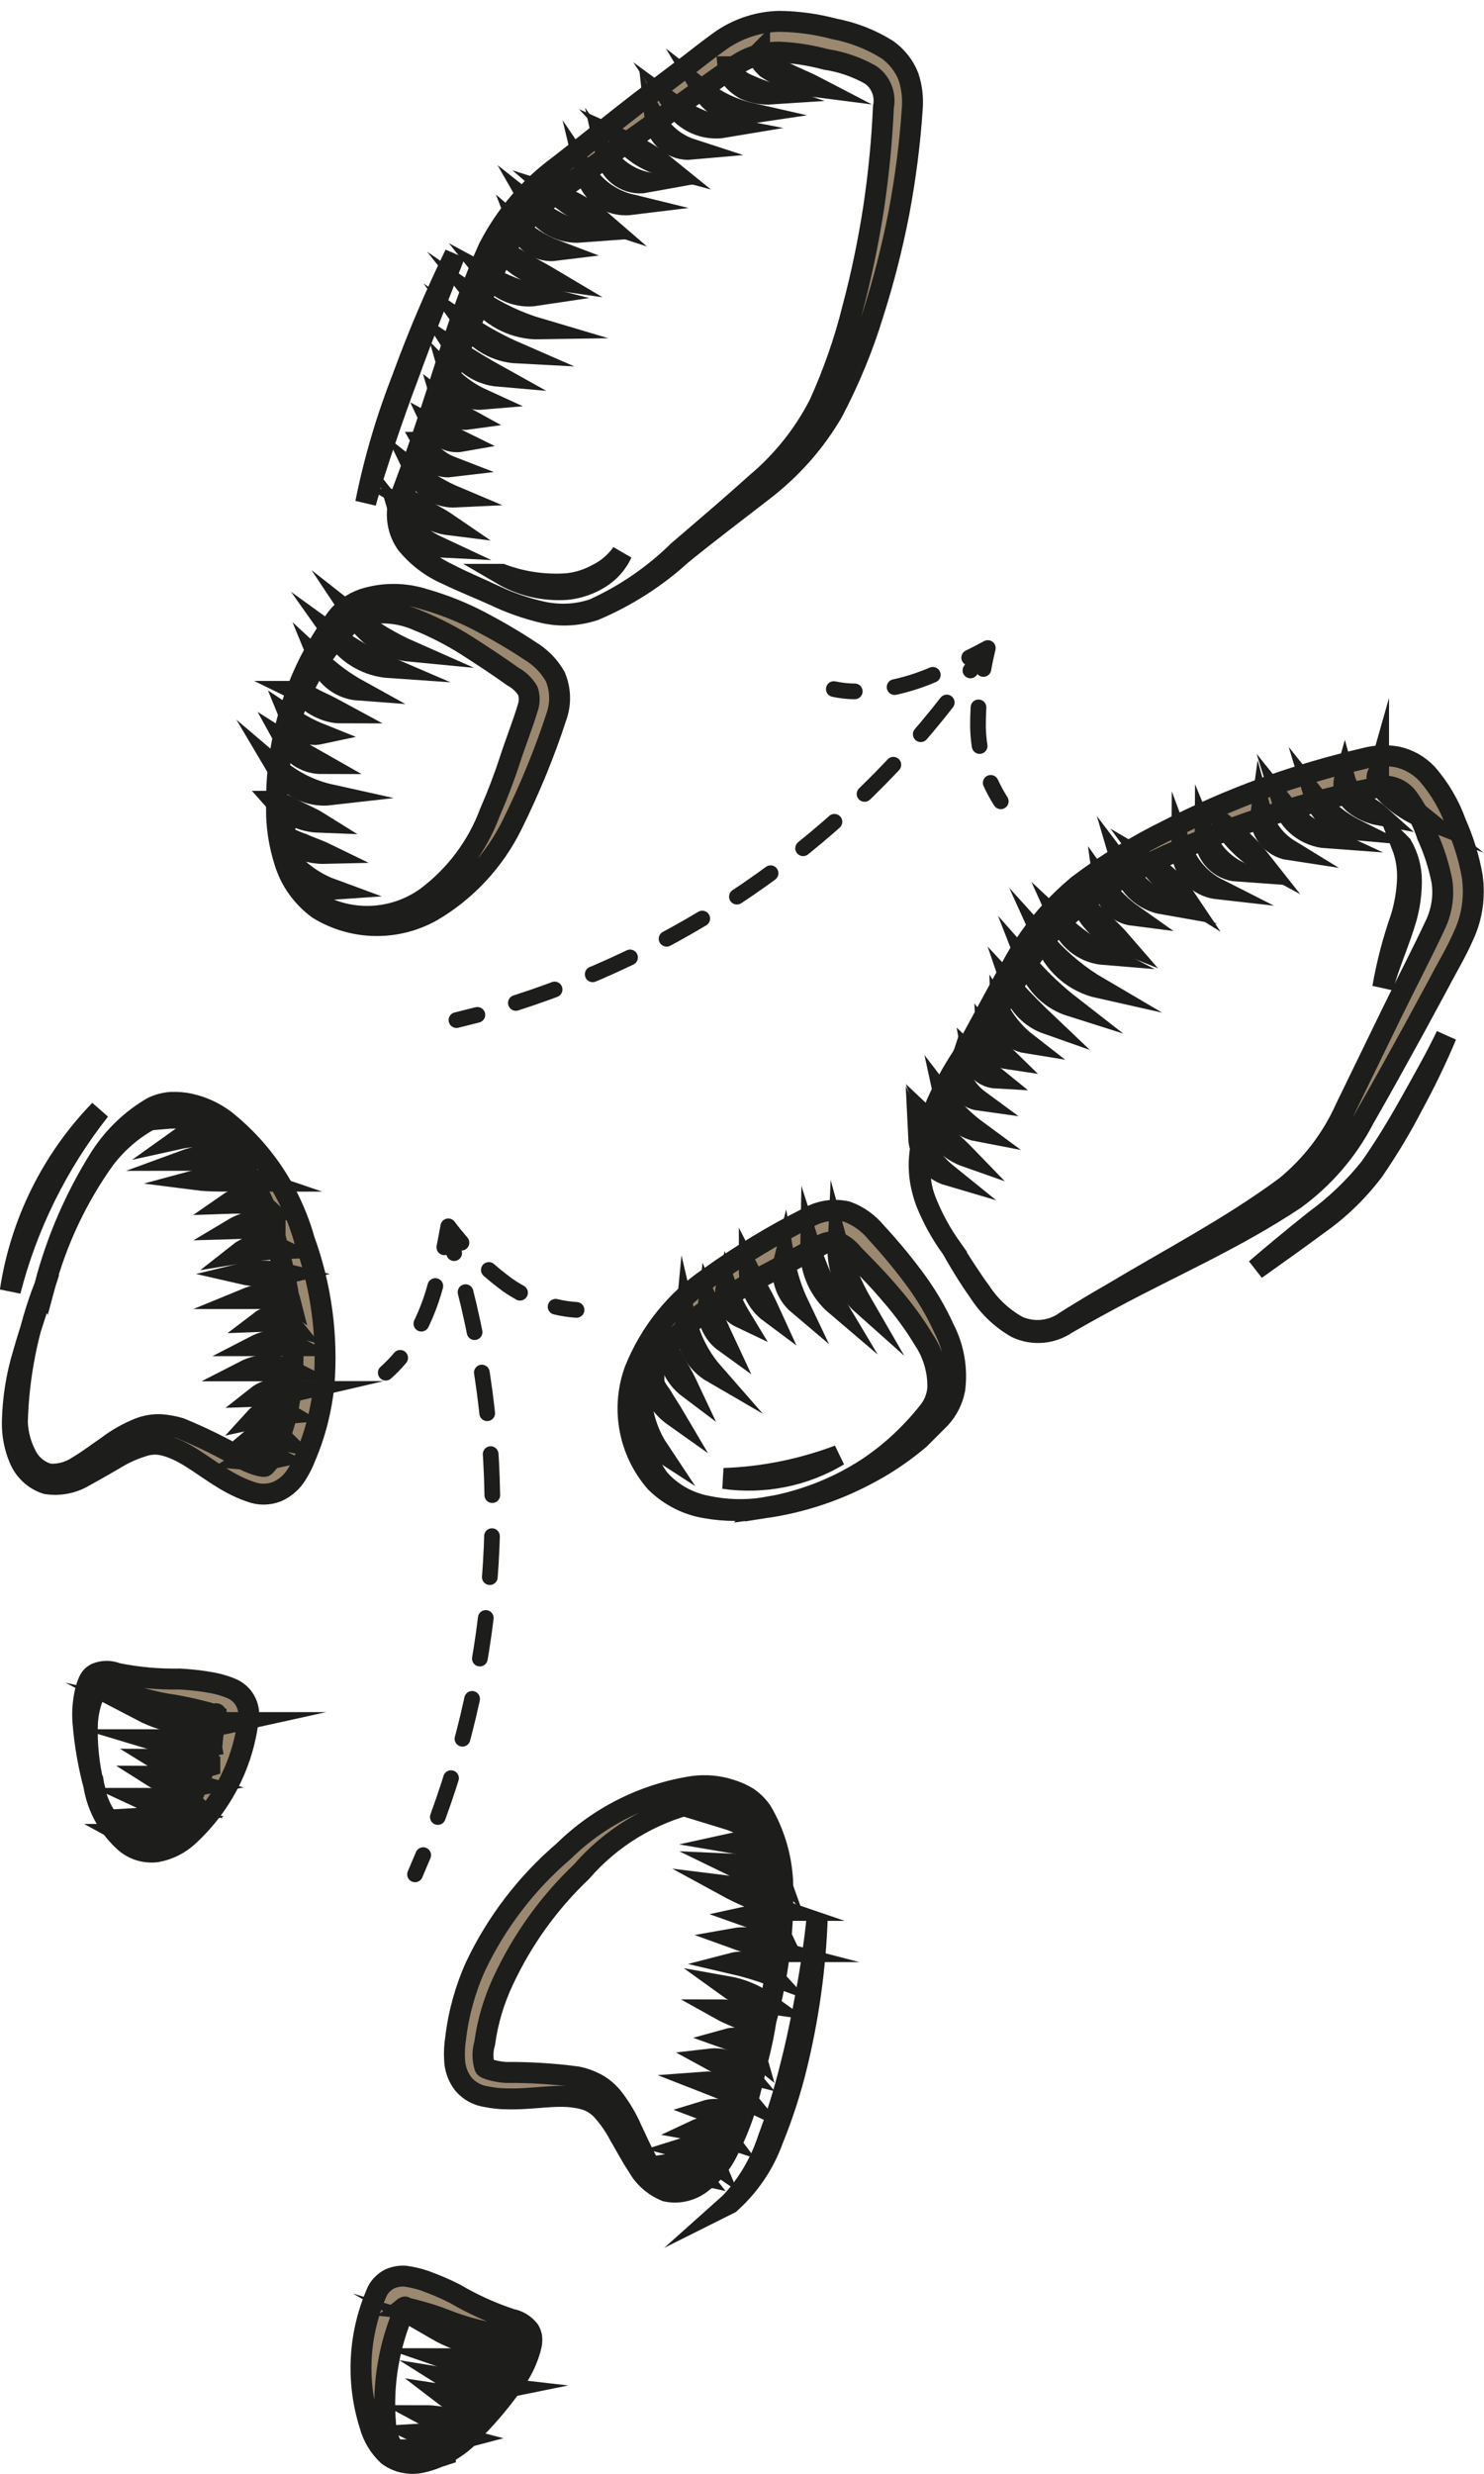 <?xml version="1.0" encoding="UTF-8"?>
<svg id="_Слой_2" data-name="Слой 2" xmlns="http://www.w3.org/2000/svg" viewBox="0 0 70.94 118.15">
  <defs>
    <style>
      .cls-1 {
        stroke-dasharray: 0 0 1.92 1.92;
      }

      .cls-1, .cls-2, .cls-3, .cls-4, .cls-5 {
        stroke: #1d1d1b;
      }

      .cls-1, .cls-3, .cls-4, .cls-5 {
        fill: none;
        stroke-linecap: round;
        stroke-linejoin: round;
        stroke-width: .75px;
      }

      .cls-2 {
        fill: #9b8870;
        stroke-miterlimit: 10;
      }

      .cls-3 {
        stroke-dasharray: 0 0 1.96 1.96;
      }

      .cls-5 {
        stroke-dasharray: 0 0 1.85 1.85;
      }
    </style>
  </defs>
  <g id="_Слой_1-2" data-name="Слой 1">
    <g id="_Слой_2-2" data-name="Слой 2">
      <g id="Objects">
        <path class="cls-4" d="M19.84,89.52l.39-.92"/>
        <path class="cls-3" d="M20.93,86.78c3.06-8.34,3.44-17.43,1.08-26"/>
        <path class="cls-4" d="M21.71,59.85c-.1-.32-.21-.63-.33-.95"/>
        <path class="cls-4" d="M27.56,62.56c-.34-.02-.67-.07-1-.15"/>
        <path class="cls-5" d="M24.86,61.74c-.27-.15-.53-.31-.77-.5-.49-.37-.96-.78-1.39-1.22"/>
        <path class="cls-4" d="M22.06,59.35c-.22-.26-.44-.52-.63-.78-.06,.33-.12,.66-.19,1"/>
        <path class="cls-1" d="M20.81,61.42c-.25,.93-.63,1.82-1.12,2.65"/>
        <path class="cls-4" d="M19.13,64.85c-.21,.25-.44,.49-.69,.71"/>
        <path class="cls-4" d="M21.82,48.72l1-.25"/>
        <path class="cls-3" d="M24.66,47.9c8.46-2.71,15.87-7.99,21.18-15.11"/>
        <path class="cls-4" d="M46.39,32.02c.19-.28,.37-.56,.54-.84"/>
        <path class="cls-4" d="M47.84,38.27c-.18-.28-.34-.58-.48-.88"/>
        <path class="cls-5" d="M46.83,35.63c-.05-.3-.07-.61-.08-.92,0-.62,.03-1.24,.11-1.85"/>
        <path class="cls-4" d="M47.01,31.95c.06-.34,.13-.67,.21-1-.29,.16-.59,.31-.89,.46"/>
        <path class="cls-1" d="M44.59,32.23c-.88,.38-1.82,.63-2.77,.75"/>
        <path class="cls-4" d="M40.86,33.02c-.34,0-.67-.04-1-.11"/>
        <path class="cls-2" d="M36.62,96.48c.57-2.16,.75-4.41,.52-6.64-.13-1.08-.53-2.11-1.15-3-.32-.39-.78-.65-1.28-.73-.5-.11-1.03-.11-1.53,0-2.09,.51-3.98,1.66-5.39,3.29-1.56,1.48-2.82,3.24-3.73,5.19-.45,.95-.75,1.96-.89,3-.11,.36-.11,.76,0,1.12,0,.09,.55,.24,1,.27,1.14-.01,2.28,.06,3.41,.21,.32,.06,.62,.17,.91,.32,.3,.16,.56,.38,.78,.64,.37,.47,.68,.98,.92,1.53,.24,.51,.46,1,.72,1.49,.21,.44,.56,.79,1,1,.48,.13,1,.04,1.41-.24,.47-.28,.87-.67,1.17-1.13,1.06-1.97,1.78-4.11,2.13-6.32Zm0,0c-.23,1.1-.44,2.2-.73,3.28-.26,1.1-.66,2.16-1.19,3.15-.28,.51-.66,.95-1.12,1.31-.49,.4-1.12,.56-1.74,.43-.57-.23-1.05-.64-1.35-1.18-.33-.49-.59-1-.87-1.47-.24-.46-.54-.89-.9-1.28-.16-.15-.34-.28-.54-.37-.22-.09-.45-.15-.69-.18-1-.15-2.07,.11-3.29,.07-.32,0-.63-.04-.94-.1-.44-.06-.84-.28-1.12-.62-.26-.34-.4-.75-.41-1.17-.02-.33,0-.67,.05-1,.14-1.18,.46-2.34,.95-3.43,1-2.11,2.44-3.99,4.22-5.51,1.68-1.65,3.84-2.73,6.17-3.09,.6-.08,1.22-.03,1.8,.16,.29,.09,.57,.21,.83,.37,.26,.18,.48,.4,.66,.66,.59,1,.93,2.12,1,3.28,.08,2.26-.18,4.51-.79,6.69Z"/>
        <path class="cls-2" d="M22.71,116.02c.7-.72,1.3-1.53,1.78-2.42,.22-.44,.36-.92,.41-1.41,.06-.59-.07-.59-.58-.65-1.05-.11-2.08-.37-3.06-.76-.45-.18-.91-.32-1.38-.44-.19-.06-.39-.1-.59-.12t0,0s.11-.09,.08,0c-.77,1.74-1.1,3.64-.94,5.54,.02,.46,.17,.9,.44,1.27,.33,.34,.79,.51,1.26,.46,1.02-.12,1.95-.65,2.58-1.47Zm0,0c-.66,.81-1.57,1.37-2.58,1.59-.55,.11-1.12,0-1.58-.34-.42-.39-.72-.89-.87-1.44-.67-2.11-.54-4.39,.36-6.41,.13-.25,.34-.45,.59-.58,.23-.1,.49-.15,.74-.13,.31,.04,.61,.11,.91,.21,.5,.18,1,.39,1.47,.63,.85,.5,1.76,.91,2.7,1.22,.33,.06,.63,.25,.84,.51,.1,.16,.15,.35,.13,.54,0,.15-.05,.27-.08,.41-.15,.51-.38,.99-.68,1.43-.58,.84-1.23,1.63-1.95,2.36Z"/>
        <path class="cls-2" d="M25.11,112.02c-.73,.12-1.48,.12-2.21,0-.73-.13-1.43-.4-2.07-.77,.7,.21,1.4,.39,2.12,.52,.71,.13,1.44,.21,2.16,.25Z"/>
        <path class="cls-2" d="M24.6,113.02c-.54,.07-1.1,.07-1.64,0-.55-.06-1.09-.19-1.61-.37,.55,0,1.09,.07,1.63,.12s1.08,.15,1.62,.25Z"/>
        <path class="cls-2" d="M23.98,114.07c-.44,.09-.89,.09-1.33,0-.44-.07-.86-.23-1.24-.47,.44,.07,.86,.17,1.28,.23s.85,.19,1.29,.24Z"/>
        <path class="cls-2" d="M23.36,114.95c-.38,.05-.78,.03-1.15-.08-.36-.1-.7-.26-1-.49,.39,.06,.74,.17,1.1,.25s.68,.18,1.05,.32Z"/>
        <path class="cls-2" d="M22.79,115.75c-.41,.08-.84,.08-1.25,0-.42-.05-.82-.18-1.19-.38,.42,0,.82,.09,1.22,.13s.81,.16,1.22,.25Z"/>
        <path class="cls-2" d="M22.11,116.45c-.34,.09-.7,.12-1.05,.08-.35-.03-.69-.13-1-.28,.33-.02,.67-.02,1,0,.35,.04,.71,.11,1.05,.2Z"/>
        <path class="cls-2" d="M21.29,117.24c-.32,.11-.66,.14-1,.11-.36-.04-.7-.16-1-.35,.35,0,.67,.07,1,.1s.66,.07,1,.14Z"/>
        <path class="cls-2" d="M36.49,87.85c-.52-.45-1.13-.8-1.79-1,.76-.12,1.5,.29,1.79,1Z"/>
        <path class="cls-2" d="M37.06,89.12c-.53-.58-1.23-.97-2-1.1,.85-.19,1.71,.28,2,1.1Z"/>
        <path class="cls-2" d="M37.26,90.15c-.41-.18-.79-.4-1.2-.58s-.8-.35-1.21-.55c.46,.02,.91,.13,1.32,.33,.42,.19,.79,.46,1.09,.8Z"/>
        <path class="cls-2" d="M37.36,91.24c-.47-.16-.9-.37-1.36-.55s-.89-.39-1.33-.63c.49,.06,.98,.2,1.43,.4,.46,.19,.88,.46,1.26,.78Z"/>
        <path class="cls-2" d="M37.27,92.29c-.48-.31-1-.57-1.54-.76,.63-.14,1.27,.18,1.54,.76Z"/>
        <path class="cls-2" d="M37.13,93.21c-.35-.09-.65-.22-1-.31s-.64-.19-1-.32c.73-.13,1.48,.1,2,.63Z"/>
        <path class="cls-2" d="M36.89,94.34c-.62-.23-1.26-.42-1.91-.57,.69-.18,1.43,.04,1.91,.57Z"/>
        <path class="cls-2" d="M36.67,95.68c-.35-.05-.68-.15-1-.29-.33-.13-.64-.31-.93-.52,.34,.06,.68,.15,1,.29,.33,.13,.64,.31,.93,.52Z"/>
        <path class="cls-2" d="M36.37,96.94c-.07-.17-.24-.23-.4-.3l-.5-.19c-.32-.15-.66-.27-1-.46,.37,0,.74,.08,1.09,.22,.17,.09,.33,.16,.49,.26s.35,.27,.32,.47Z"/>
        <path class="cls-2" d="M36.12,98.12c-.4-.32-.85-.57-1.33-.74,.57-.16,1.17,.17,1.33,.74Z"/>
        <path class="cls-2" d="M35.67,99.02c-.32-.08-.59-.21-.88-.31s-.58-.21-.87-.37c.34-.04,.68,0,1,.14,.29,.12,.55,.3,.75,.54Z"/>
        <path class="cls-2" d="M35.73,100.32c-.7-.33-1.34-.6-2.06-.88,.79-.06,1.56,.27,2.06,.88Z"/>
        <path class="cls-2" d="M35.41,101.26c-.3,0-.56-.14-.84-.2s-.55-.14-.84-.25c.29-.09,.61-.09,.9,0,.3,.07,.57,.23,.78,.45Z"/>
        <path class="cls-2" d="M34.75,102.11c-.49-.16-1-.28-1.51-.37,.53-.25,1.16-.1,1.51,.37Z"/>
        <path class="cls-2" d="M34.15,103.28c-.45-.31-.95-.54-1.48-.68,.6-.19,1.24,.1,1.48,.68Z"/>
        <path class="cls-2" d="M33.43,103.86c-.23-.05-.47-.12-.69-.2-.22-.09-.44-.2-.64-.32,.25-.04,.51,0,.74,.09,.23,.09,.44,.24,.59,.43Z"/>
        <path class="cls-2" d="M2.14,61.4c.57-2.18,1.47-4.25,2.67-6.15,.63-.97,1.47-1.78,2.47-2.36,.28-.14,.59-.22,.9-.24,.31-.01,.61,.01,.91,.08,.59,.13,1.15,.39,1.64,.75,1.85,1.46,3.18,3.47,3.82,5.74,.8,2.2,1.12,4.55,.94,6.89-.12,1.19-.41,2.35-.88,3.45-.11,.3-.26,.59-.43,.86-.22,.36-.55,.65-.94,.82-.41,.16-.87,.16-1.28,0-.3-.1-.59-.23-.87-.38-1.07-.57-1.89-1.33-2.81-1.69-.22-.09-.46-.16-.7-.19-.22-.02-.44,0-.65,.06-.51,.15-.99,.36-1.44,.64-.48,.28-1,.58-1.48,.84-.54,.32-1.18,.44-1.8,.34-.6-.19-1.07-.65-1.3-1.23-.22-.54-.33-1.12-.32-1.7,.02-1.13,.2-2.24,.53-3.32,.31-1.09,.68-2.15,1.02-3.21Zm0,0c-.81,2.08-1.25,4.29-1.31,6.52,.02,.54,.16,1.08,.41,1.56,.21,.45,.62,.79,1.1,.92,.5,.04,.99-.1,1.4-.38,.46-.27,.9-.61,1.37-.93,.47-.36,1-.66,1.55-.88,.32-.12,.66-.18,1-.17,.32,.02,.64,.08,.95,.17,1.05,.43,2.08,.94,3.06,1.51,.44,.23,1,.38,1,.29,.28-.27,.48-.62,.57-1,.38-.96,.63-1.97,.72-3,.16-2.14-.06-4.29-.67-6.35-.42-2.11-1.49-4.04-3.05-5.53-.38-.35-.84-.61-1.34-.76-.45-.18-.95-.2-1.41-.05-.99,.47-1.84,1.18-2.5,2.05-1.3,1.82-2.27,3.87-2.85,6.03Z"/>
        <path class="cls-2" d="M4.49,85.3c-.26-.98-.44-1.99-.52-3-.05-.53,0-1.06,.12-1.58,.04-.14,.08-.27,.14-.4,.07-.18,.2-.32,.37-.4,.32-.13,.68-.13,1,0,.99,.2,1.99,.29,3,.27,.54,.03,1.07,.09,1.6,.19,.3,.06,.6,.15,.88,.27,.23,.1,.44,.27,.58,.48,.16,.24,.24,.52,.23,.8-.22,2.2-1.24,4.24-2.87,5.74-.42,.4-.96,.67-1.53,.77-.56,.07-1.12-.1-1.54-.48-.77-.7-1.29-1.63-1.46-2.66Zm0,0c.17,1,.73,1.9,1.56,2.48,.39,.29,.89,.38,1.35,.24,.41-.19,.76-.5,1-.88,1.07-1.57,1.74-3.38,1.93-5.27,0-.06,0,0,0,.07s0,0,0,0c-.18-.08-.37-.15-.57-.19-.44-.12-.92-.22-1.41-.31-1.03-.14-2.04-.43-3-.85-.47-.2-.58-.26-.83,.28-.2,.45-.31,.93-.34,1.42-.04,1.01,.07,2.03,.31,3.01Z"/>
        <path class="cls-2" d="M11.04,82.27c-.72,.16-1.47,.18-2.2,.08-.73-.09-1.45-.32-2.1-.66,.71,.16,1.41,.33,2.13,.42,.72,.09,1.44,.15,2.17,.16Z"/>
        <path class="cls-2" d="M10.6,83.29c-1.09,.19-2.22,.12-3.28-.2h1.64c.54,0,1.09,.11,1.64,.2Z"/>
        <path class="cls-2" d="M10.03,84.34c-.43,.13-.88,.18-1.33,.13-.43-.06-.84-.22-1.21-.45,.44,0,.86,.13,1.29,.16,.43,.03,.8,.11,1.25,.16Z"/>
        <path class="cls-2" d="M9.49,85.26c-.38,.07-.77,.07-1.15,0-.38-.07-.74-.22-1.07-.43,.39,0,.75,.13,1.12,.19s.69,.12,1.1,.24Z"/>
        <path class="cls-2" d="M9.2,86.09c-.82,.23-1.69,.16-2.46-.2,.42,0,.82,0,1.23,.07s.81,.06,1.23,.13Z"/>
        <path class="cls-2" d="M8.62,86.93c-.32,.11-.66,.16-1,.14-.34-.01-.68-.09-1-.23,.33-.02,.67-.02,1,0,.33,.01,.67,.04,1,.09Z"/>
        <path class="cls-2" d="M7.97,87.74c-.32,.13-.66,.18-1,.17-.35-.02-.69-.13-1-.3h1c.32,0,.65,.08,1,.13Z"/>
        <path class="cls-2" d="M9.88,53.66c-.64-.22-1.32-.3-2-.24,.64-.38,1.47-.28,2,.24Z"/>
        <path class="cls-2" d="M10.86,54.62c-.71-.33-1.51-.41-2.28-.24,.71-.51,1.69-.41,2.28,.24Z"/>
        <path class="cls-2" d="M11.49,55.5c-.46,0-.89-.07-1.33-.08s-.88,0-1.33,0c.87-.32,1.83-.28,2.66,.12v-.04Z"/>
        <path class="cls-2" d="M12.38,56.41h-1.47c-.47,0-1,0-1.47-.06,.48-.13,.98-.2,1.48-.19,.5,0,.99,.09,1.46,.25Z"/>
        <path class="cls-2" d="M12.62,57.58c-.56-.1-1.14-.13-1.71-.11,.53-.37,1.24-.32,1.71,.11Z"/>
        <path class="cls-2" d="M13.15,58.52c-.36,0-.69,0-1,.08s-.67,.07-1,.08c.3-.18,.65-.3,1-.33,.34-.02,.68,.04,1,.17Z"/>
        <path class="cls-2" d="M13.41,59.64c-.67,.03-1.34,.1-2,.21,.57-.45,1.35-.53,2-.21Z"/>
        <path class="cls-2" d="M13.62,60.83c-.69,.16-1.41,.16-2.1,0,.69-.17,1.41-.17,2.1,0Z"/>
        <path class="cls-2" d="M13.87,62.11c-.14-.1-.31-.13-.48-.09h-1.62c.34-.14,.71-.22,1.08-.22,.19,0,.37,.02,.56,.05,.18-.03,.41,.06,.46,.26Z"/>
        <path class="cls-2" d="M13.94,63.29c-.49-.14-1-.2-1.51-.18,.47-.36,1.14-.28,1.51,.18Z"/>
        <path class="cls-2" d="M14.09,64.27h-1.88c.29-.15,.61-.24,.93-.24,.33,0,.66,.08,.95,.24Z"/>
        <path class="cls-2" d="M13.94,65.47h-2.24c.7-.36,1.54-.36,2.24,0Z"/>
        <path class="cls-2" d="M14.01,66.46c-.3,.07-.58,.09-.86,.14s-.56,.08-.87,.09c.24-.19,.53-.3,.84-.34,.3-.04,.61,0,.89,.11Z"/>
        <path class="cls-2" d="M13.72,67.5c-.51,.04-1.03,.13-1.53,.24,.39-.43,1.03-.54,1.53-.24Z"/>
        <path class="cls-2" d="M13.62,68.81c-.54-.11-1.09-.13-1.63-.06,.48-.41,1.19-.38,1.63,.06Z"/>
        <path class="cls-2" d="M13.18,69.62c-.23,.05-.47,.08-.71,.08-.24,.02-.48,.02-.72,0,.21-.13,.46-.2,.71-.21,.25-.02,.5,.02,.72,.13Z"/>
        <path class="cls-2" d="M.49,61.66c.49-3.26,1.99-6.28,4.28-8.64-2.01,2.55-3.47,5.49-4.28,8.64Z"/>
        <path class="cls-2" d="M34.89,105.23c.83-.88,1.46-1.94,1.83-3.09,.43-1.13,.78-2.29,1.07-3.46,.3-1.17,.54-2.36,.76-3.55s.39-2.4,.52-3.6c-.08,2.43-.42,4.85-1,7.21-.29,1.18-.67,2.34-1.13,3.47-.42,1.16-1.13,2.2-2.05,3.02Z"/>
        <path class="cls-2" d="M21.75,12.14c-.75,1.95-1.54,3.88-2.26,5.88-.38,1-.73,2-1.07,3s-.67,2-.94,3c.41-2.05,1.01-4.06,1.77-6,.73-2,1.57-3.96,2.5-5.88Z"/>
        <path class="cls-2" d="M69.14,49.46c-.47,1.12-1,2.22-1.59,3.3-.56,1.09-1.19,2.13-1.88,3.14-.74,.98-1.63,1.85-2.64,2.56-1,.74-2,1.45-3,2.16,.93-.8,1.87-1.57,2.82-2.33,.99-.72,1.88-1.57,2.64-2.52,.7-1,1.31-2,1.92-3.09s1.2-2.12,1.73-3.22Z"/>
        <path class="cls-2" d="M13.22,38.52c.02,.91,.18,1.81,.49,2.66,.31,.85,.89,1.57,1.65,2.06,1.61,.82,3.53,.67,5-.37,1.39-1.03,2.46-2.45,3.06-4.07,.35-.8,.67-1.63,.95-2.49s.62-1.71,.86-2.51c.09-.26,.09-.55,0-.81-.17-.28-.41-.51-.7-.67-.73-.52-1.46-1-2.21-1.48-.74-.47-1.52-.87-2.33-1.2-.75-.34-1.59-.44-2.4-.31-.38,.09-.73,.3-1,.58-.3,.33-.59,.66-.86,1-.55,.72-1.01,1.49-1.38,2.31-.76,1.66-1.14,3.47-1.13,5.3Zm0,0c-.03-1.83,.28-3.64,.91-5.36,.31-.87,.71-1.7,1.19-2.49,.24-.4,.5-.79,.78-1.16,.32-.41,.75-.71,1.24-.89,.96-.31,1.99-.31,2.95,0,.91,.26,1.8,.61,2.64,1.05,.82,.43,1.63,.9,2.4,1.41,.5,.3,.92,.72,1.21,1.23,.25,.59,.28,1.24,.08,1.85-.58,1.79-1.3,3.53-2.13,5.21-.85,1.73-2.19,3.18-3.85,4.15-1.7,.95-3.77,.91-5.43-.11-.75-.55-1.31-1.32-1.59-2.21-.28-.86-.42-1.77-.4-2.68Z"/>
        <path class="cls-2" d="M23.62,28.43c.74,.36,1.53,.62,2.33,.8,.81,.17,1.65,.13,2.43-.14,1.5-.68,2.87-1.62,4.05-2.78,1.25-1.07,2.51-2.14,3.73-3.24,1.24-1.04,2.26-2.32,3-3.76,.67-1.48,1.21-3.01,1.6-4.59,.42-1.57,.75-3.17,1-4.78,.24-1.6,.4-3.21,.47-4.83,.12-.59-.12-1.2-.62-1.54-.66-.37-1.38-.62-2.12-.73-.74-.2-1.5-.32-2.26-.35-.71,0-1.41,.2-2,.6-1.28,.85-2.66,1.89-4,2.82l-4,2.85c-1.33,.88-2.45,2.05-3.25,3.43-1.41,2.96-2.67,6-3.77,9.09-.29,.77-.6,1.54-.93,2.3-.35,.76-.27,1.64,.21,2.32,.52,.64,1.17,1.15,1.92,1.5,.7,.37,1.46,.68,2.21,1.03Zm0,0c-.75-.34-1.52-.64-2.26-1-.76-.33-1.43-.84-1.95-1.49-.48-.71-.55-1.62-.19-2.4,.29-.77,.57-1.54,.84-2.32,1.09-3.12,1.91-6.3,3.3-9.38,.79-1.53,1.91-2.86,3.29-3.88,1.3-1,2.59-2.06,3.9-3.07l2-1.51c.67-.5,1.27-1,2-1.51,.8-.53,1.74-.83,2.7-.85,.89,.01,1.77,.13,2.63,.36,.9,.17,1.77,.51,2.55,1,.45,.33,.8,.77,1,1.29,.16,.49,.22,1,.18,1.51-.11,1.68-.33,3.35-.64,5-.32,1.64-.73,3.25-1.24,4.84-.49,1.61-1.14,3.16-1.92,4.65-.85,1.46-1.98,2.73-3.32,3.76-1.29,1-2.62,2-3.91,3.05-1.23,1.12-2.63,2.01-4.16,2.66-.79,.26-1.64,.31-2.45,.12-.81-.19-1.6-.47-2.35-.83Z"/>
        <path class="cls-2" d="M17.03,29.55c.8,.63,1.68,1.15,2.61,1.56-1.06-.1-2.02-.67-2.61-1.56Z"/>
        <path class="cls-2" d="M16.06,30.44c.8,.58,1.67,1.06,2.58,1.45-1.04-.07-1.98-.6-2.58-1.45Z"/>
        <path class="cls-2" d="M15.3,31.62c.56,.52,1.17,.97,1.84,1.34-.82-.06-1.53-.58-1.84-1.34Z"/>
        <path class="cls-2" d="M14.32,33.02c.35,.17,.65,.36,1,.52s.65,.32,1,.51c-.39,0-.77-.11-1.11-.29-.35-.18-.65-.43-.89-.74Z"/>
        <path class="cls-2" d="M13.88,34.29c.45,.3,.93,.56,1.43,.76-.6,.13-1.2-.19-1.43-.76Z"/>
        <path class="cls-2" d="M13.69,35.47c.58,.37,1.1,.66,1.7,1-.71,0-1.36-.38-1.7-1Z"/>
        <path class="cls-2" d="M13.24,36.68c.74,.63,1.62,1.07,2.57,1.28-1.04,.12-2.04-.38-2.57-1.28Z"/>
        <path class="cls-2" d="M13.23,38.28c.37,.14,.7,.33,1,.48s.68,.31,1,.51c-.8-.03-1.55-.4-2.08-1h.08Z"/>
        <path class="cls-2" d="M13.56,39.69c0,.22,.19,.31,.35,.39,.18,.08,.36,.16,.55,.22,.36,.17,.73,.28,1.1,.46-.41,.01-.82-.06-1.2-.22-.19-.08-.37-.18-.55-.29-.16-.11-.32-.35-.25-.56Z"/>
        <path class="cls-2" d="M14.01,41.26c.53,.54,1.17,.96,1.88,1.22-.83,.06-1.6-.44-1.88-1.22Z"/>
        <path class="cls-2" d="M19.14,24.7c.49,.61,1.12,1.1,1.83,1.43-.85-.04-1.59-.61-1.83-1.43Z"/>
        <path class="cls-2" d="M19.49,23.85c.36,.21,.68,.44,1,.62s.68,.38,1,.6c-.81-.1-1.54-.54-2-1.22Z"/>
        <path class="cls-2" d="M19.89,22.61c.58,.46,1.22,.84,1.91,1.13-.81,.04-1.56-.4-1.91-1.13Z"/>
        <path class="cls-2" d="M20.21,21.12c.3,.53,.78,.95,1.35,1.17-.66,.08-1.26-.38-1.34-1.04,0-.04,0-.09,0-.13Z"/>
        <path class="cls-2" d="M20.71,20.38c.48,.26,.86,.46,1.35,.7-.56,.1-1.11-.19-1.35-.7Z"/>
        <path class="cls-2" d="M21.13,19.2c.4,.31,.82,.58,1.26,.82-.57,.08-1.1-.27-1.26-.82Z"/>
        <path class="cls-2" d="M21.54,18.02c.44,.44,.95,.79,1.52,1.05-.69,.06-1.33-.38-1.52-1.05Z"/>
        <path class="cls-2" d="M21.83,16.76c.67,.44,1.28,.81,2,1.21-.82-.07-1.56-.52-2-1.21Z"/>
        <path class="cls-2" d="M22.3,15.53c.77,.52,1.58,.96,2.43,1.33-.97-.05-1.86-.54-2.43-1.33Z"/>
        <path class="cls-2" d="M22.86,14.31c.9,.62,1.9,1.09,2.95,1.4-1.15,.02-2.24-.5-2.95-1.4Z"/>
        <path class="cls-2" d="M23.37,13.22c.72,.39,1.48,.69,2.27,.89-.86,.13-1.73-.21-2.27-.89Z"/>
        <path class="cls-2" d="M23.94,11.9c.42,.25,.8,.52,1.22,.75s.82,.45,1.24,.7c-.49-.07-.95-.23-1.37-.49-.42-.25-.79-.57-1.09-.96Z"/>
        <path class="cls-2" d="M24.88,10.96c.5,.43,1.07,.77,1.68,1-.72,.09-1.42-.32-1.68-1Z"/>
        <path class="cls-2" d="M25.49,9.88c.68,.54,1.45,.95,2.28,1.21-.93,.07-1.82-.4-2.28-1.21Z"/>
        <path class="cls-2" d="M26.65,9.34c.38,.12,.75,.29,1.1,.5,.36,.2,.69,.43,1,.7-.4-.13-.78-.3-1.13-.52-.35-.19-.67-.42-.97-.68Z"/>
        <path class="cls-2" d="M28.02,8.3c.5,.74,1.26,1.26,2.12,1.47-.98,.12-1.89-.51-2.12-1.47Z"/>
        <path class="cls-2" d="M28.98,7.44c.46,.65,1.14,1.1,1.91,1.27-.87,.16-1.72-.4-1.91-1.27Z"/>
        <path class="cls-2" d="M29.73,6.68c.38,.17,.76,.36,1.12,.58,.35,.21,.68,.44,1,.7-.41-.11-.81-.27-1.17-.49-.35-.22-.67-.49-.95-.79Z"/>
        <path class="cls-2" d="M31.31,5.7c.38,.68,1.01,1.19,1.75,1.43-.88,.08-1.66-.56-1.75-1.43Z"/>
        <path class="cls-2" d="M32.21,5.02c.72,.53,1.55,.89,2.43,1.06-.95,.16-1.9-.25-2.43-1.06Z"/>
        <path class="cls-2" d="M33.59,4.32c.68,.53,1.46,.9,2.3,1.09-.92,.14-1.83-.29-2.3-1.09Z"/>
        <path class="cls-2" d="M34.8,3.19c.2,.37,.51,.66,.89,.83,.39,.18,.8,.33,1.21,.47-.45,.03-.91-.05-1.32-.24-.2-.12-.39-.26-.54-.44-.14-.18-.22-.39-.24-.62Z"/>
        <path class="cls-2" d="M36.31,2.52c0,.29,.24,.45,.45,.58l.73,.35c.48,.24,1,.44,1.48,.69-.55-.07-1.09-.22-1.59-.47-.25-.12-.49-.26-.72-.41-.17-.16-.47-.45-.35-.74Z"/>
        <path class="cls-2" d="M23.99,27.43c.99,.37,2.05,.52,3.1,.45,.52-.05,1.02-.21,1.47-.46,.47-.23,.87-.58,1.17-1-.23,.5-.6,.91-1.07,1.2-.47,.29-1,.47-1.55,.53-1.09,.08-2.18-.17-3.12-.72Z"/>
        <path class="cls-2" d="M36.49,72.02c-.9,.16-1.82,.16-2.72,0-.92-.14-1.77-.58-2.43-1.23-1.28-1.47-1.66-3.51-1-5.34,.72-1.8,1.95-3.34,3.55-4.43,1.52-1.09,3.11-2.05,4.78-2.89,.55-.31,1.2-.4,1.82-.26,.55,.2,1.03,.55,1.4,1,.63,.68,1.23,1.4,1.79,2.15,.57,.76,1.06,1.58,1.45,2.44,.46,.89,.64,1.9,.51,2.9-.1,.51-.34,.99-.69,1.37-.33,.33-.66,.66-1,1-.7,.59-1.46,1.12-2.27,1.56-1.61,.89-3.37,1.48-5.19,1.73Zm0,0c1.78-.28,3.49-.93,5-1.92,.75-.5,1.44-1.08,2.06-1.73,.31-.32,.6-.65,.87-1,.24-.31,.38-.69,.41-1.08,.02-.82-.22-1.64-.68-2.32-.45-.75-.97-1.45-1.54-2.11-.57-.68-1.19-1.31-1.82-1.95-.2-.26-.47-.47-.77-.59-.28-.04-.56,.02-.8,.16-.74,.37-1.56,.84-2.34,1.25-.77,.39-1.52,.82-2.25,1.29-1.51,.85-2.74,2.12-3.54,3.66-.79,1.59-.64,3.49,.4,4.94,.59,.68,1.4,1.14,2.29,1.31,.89,.19,1.81,.22,2.71,.09Z"/>
        <path class="cls-2" d="M45.49,59.62c-.48-.67-.88-1.4-1.19-2.16-.32-.77-.43-1.61-.32-2.44,.41-1.61,1.08-3.14,2-4.53,.81-1.43,1.57-2.9,2.39-4.34,.8-1.49,1.88-2.81,3.19-3.89,1.34-1.01,2.78-1.89,4.29-2.63,1.49-.76,3.02-1.43,4.59-2,1.58-.57,3.19-1.04,4.83-1.42,.5-.13,1.01-.15,1.52-.06,.55,.12,1.04,.4,1.43,.81,.6,.69,1.07,1.49,1.38,2.36,.36,.81,.63,1.67,.78,2.55,.13,.95,0,1.92-.41,2.8-.36,.83-.78,1.5-1.16,2.24l-1.18,2.18c-.8,1.45-1.59,2.89-2.42,4.33-.79,1.53-1.93,2.85-3.32,3.86-2.81,1.87-5.83,3.18-8.74,4.74-.73,.39-1.45,.79-2.16,1.2-.71,.48-1.62,.56-2.4,.19-.72-.41-1.33-.99-1.78-1.69-.5-.7-.92-1.4-1.32-2.1Zm0,0c.46,.69,.89,1.4,1.38,2.06,.45,.69,1.06,1.26,1.78,1.66,.75,.34,1.63,.25,2.3-.24,.7-.44,1.41-.87,2.13-1.28,2.82-1.69,5.79-3.23,8.39-5.16,1.23-1.01,2.21-2.29,2.86-3.75l2.16-4.44c.71-1.46,1.52-3,2.16-4.38,.28-.63,.38-1.32,.28-2-.15-.75-.38-1.48-.7-2.17-.22-.69-.56-1.34-1-1.91-.41-.45-1.05-.59-1.61-.36-1.59,.32-3.16,.73-4.7,1.22-1.56,.49-3.08,1.07-4.57,1.73-1.49,.63-2.93,1.4-4.28,2.3-1.3,.95-2.4,2.16-3.24,3.54-.89,1.38-1.75,2.79-2.61,4.2-.98,1.32-1.72,2.8-2.18,4.38-.14,.81-.06,1.65,.24,2.42,.31,.77,.72,1.51,1.21,2.18Z"/>
        <path class="cls-2" d="M40.06,59.52c.27,.98,.67,1.92,1.18,2.8-.8-.71-1.23-1.74-1.18-2.8Z"/>
        <path class="cls-2" d="M38.75,59.66c.3,.94,.71,1.84,1.22,2.69-.79-.67-1.24-1.66-1.22-2.69Z"/>
        <path class="cls-2" d="M37.49,60.16c.13,.75,.36,1.47,.69,2.16-.63-.53-.89-1.37-.69-2.16Z"/>
        <path class="cls-2" d="M35.82,60.7c.18,.35,.31,.69,.49,1s.34,.65,.5,1c-.31-.23-.56-.54-.73-.89-.17-.35-.26-.72-.26-1.11Z"/>
        <path class="cls-2" d="M34.72,61.47c.18,.51,.41,1,.69,1.46-.55-.26-.84-.87-.69-1.46Z"/>
        <path class="cls-2" d="M33.86,62.31c.26,.64,.5,1.18,.79,1.8-.57-.41-.87-1.1-.79-1.8Z"/>
        <path class="cls-2" d="M32.78,63.02c.22,.94,.67,1.82,1.31,2.55-.9-.52-1.41-1.52-1.31-2.55Z"/>
        <path class="cls-2" d="M31.83,64.3c.21,.33,.36,.68,.56,1s.37,.66,.53,1c-.32-.24-.57-.55-.75-.91-.19-.34-.3-.71-.34-1.09Z"/>
        <path class="cls-2" d="M31.26,65.63c-.13,.18,0,.37,.05,.53s.2,.34,.31,.5c.19,.34,.42,.66,.62,1-.34-.24-.62-.54-.84-.89-.1-.18-.19-.37-.27-.56-.06-.19-.08-.46,.13-.58Z"/>
        <path class="cls-2" d="M30.69,67.16c.11,.75,.38,1.47,.8,2.1-.7-.45-1.03-1.3-.8-2.1Z"/>
        <path class="cls-2" d="M43.91,54.31c.34,.71,.83,1.34,1.44,1.83-.82-.24-1.4-.97-1.44-1.83Z"/>
        <path class="cls-2" d="M44.49,53.57c.31,.29,.56,.59,.85,.85s.58,.53,.87,.83c-.8-.28-1.43-.89-1.72-1.68Z"/>
        <path class="cls-2" d="M45.15,52.47c.45,.59,.98,1.11,1.58,1.55-.79-.15-1.41-.76-1.58-1.55Z"/>
        <path class="cls-2" d="M45.81,51.09c.16,.59,.51,1.1,1,1.46-.66-.09-1.11-.7-1.02-1.36,0-.03,.01-.07,.02-.1Z"/>
        <path class="cls-2" d="M46.49,50.49c.4,.38,.72,.66,1.14,1-.57-.03-1.04-.44-1.14-1Z"/>
        <path class="cls-2" d="M47.16,49.46c.31,.39,.64,.76,1,1.11-.55-.08-.97-.55-1-1.11Z"/>
        <path class="cls-2" d="M47.85,48.42c.32,.53,.73,1.01,1.22,1.39-.69-.11-1.2-.69-1.22-1.39Z"/>
        <path class="cls-2" d="M48.43,47.25c.54,.58,1.05,1.1,1.63,1.65-.77-.27-1.37-.88-1.63-1.65Z"/>
        <path class="cls-2" d="M49.19,46.17c.61,.69,1.28,1.32,2,1.88-.92-.29-1.65-.98-2-1.88Z"/>
        <path class="cls-2" d="M50.02,45.12c.73,.81,1.58,1.51,2.52,2.06-1.12-.25-2.05-1.02-2.52-2.06Z"/>
        <path class="cls-2" d="M50.78,44.18c.6,.56,1.27,1.03,2,1.41-.87-.07-1.64-.61-2-1.41Z"/>
        <path class="cls-2" d="M51.64,43.02c.35,.34,.66,.69,1,1s.69,.64,1,1c-.45-.18-.87-.45-1.21-.8-.34-.34-.61-.75-.79-1.2Z"/>
        <path class="cls-2" d="M52.78,42.35c.38,.53,.85,.99,1.39,1.37-.72-.09-1.29-.65-1.39-1.37Z"/>
        <path class="cls-2" d="M53.68,41.46c.52,.69,1.18,1.28,1.92,1.72-.92-.16-1.66-.83-1.92-1.72Z"/>
        <path class="cls-2" d="M54.89,41.21c.36,.21,.7,.45,1,.74,.29,.28,.55,.59,.77,.92-.34-.21-.66-.46-.95-.74-.3-.28-.58-.59-.82-.92Z"/>
        <path class="cls-2" d="M56.49,40.52c.31,.84,.92,1.53,1.71,1.93-.98-.11-1.72-.94-1.71-1.93Z"/>
        <path class="cls-2" d="M57.6,39.92c.3,.73,.85,1.33,1.56,1.69-.88-.06-1.57-.8-1.56-1.69Z"/>
        <path class="cls-2" d="M58.49,39.36c.33,.26,.65,.53,.94,.83,.3,.29,.58,.6,.84,.93-.37-.2-.7-.46-1-.76-.31-.29-.57-.63-.78-1Z"/>
        <path class="cls-2" d="M60.28,38.78c.21,.76,.69,1.4,1.36,1.81-.87-.13-1.48-.94-1.36-1.81Z"/>
        <path class="cls-2" d="M61.32,38.36c.57,.71,1.29,1.28,2.11,1.66-.98-.07-1.82-.72-2.11-1.66Z"/>
        <path class="cls-2" d="M62.83,38.02c.54,.68,1.22,1.23,2,1.62-.94-.08-1.73-.72-2-1.62Z"/>
        <path class="cls-2" d="M64.28,37.19c.11,.4,.34,.75,.66,1,.31,.28,.7,.47,1,.74-.44-.08-.86-.27-1.21-.55-.18-.15-.32-.35-.42-.56-.08-.2-.09-.42-.03-.63Z"/>
        <path class="cls-2" d="M65.9,36.9c-.08,.28,.13,.49,.3,.67s.41,.35,.63,.51c.41,.35,.84,.66,1.26,1-.51-.2-.99-.49-1.42-.84-.21-.17-.41-.36-.6-.57-.18-.18-.35-.52-.17-.77Z"/>
        <path class="cls-2" d="M34.6,70.61c1.88-.06,3.73-.44,5.49-1.1-1.65,.99-3.59,1.37-5.49,1.1Z"/>
        <path class="cls-2" d="M67.01,40.37c.3,.52,.46,1.1,.46,1.7,0,.6-.08,1.19-.24,1.77-.33,1.14-.82,2.19-1.13,3.33,.2-1.16,.5-2.29,.89-3.4,.16-.55,.26-1.12,.29-1.7,.03-.58-.06-1.16-.27-1.7Z"/>
      </g>
    </g>
  </g>
</svg>